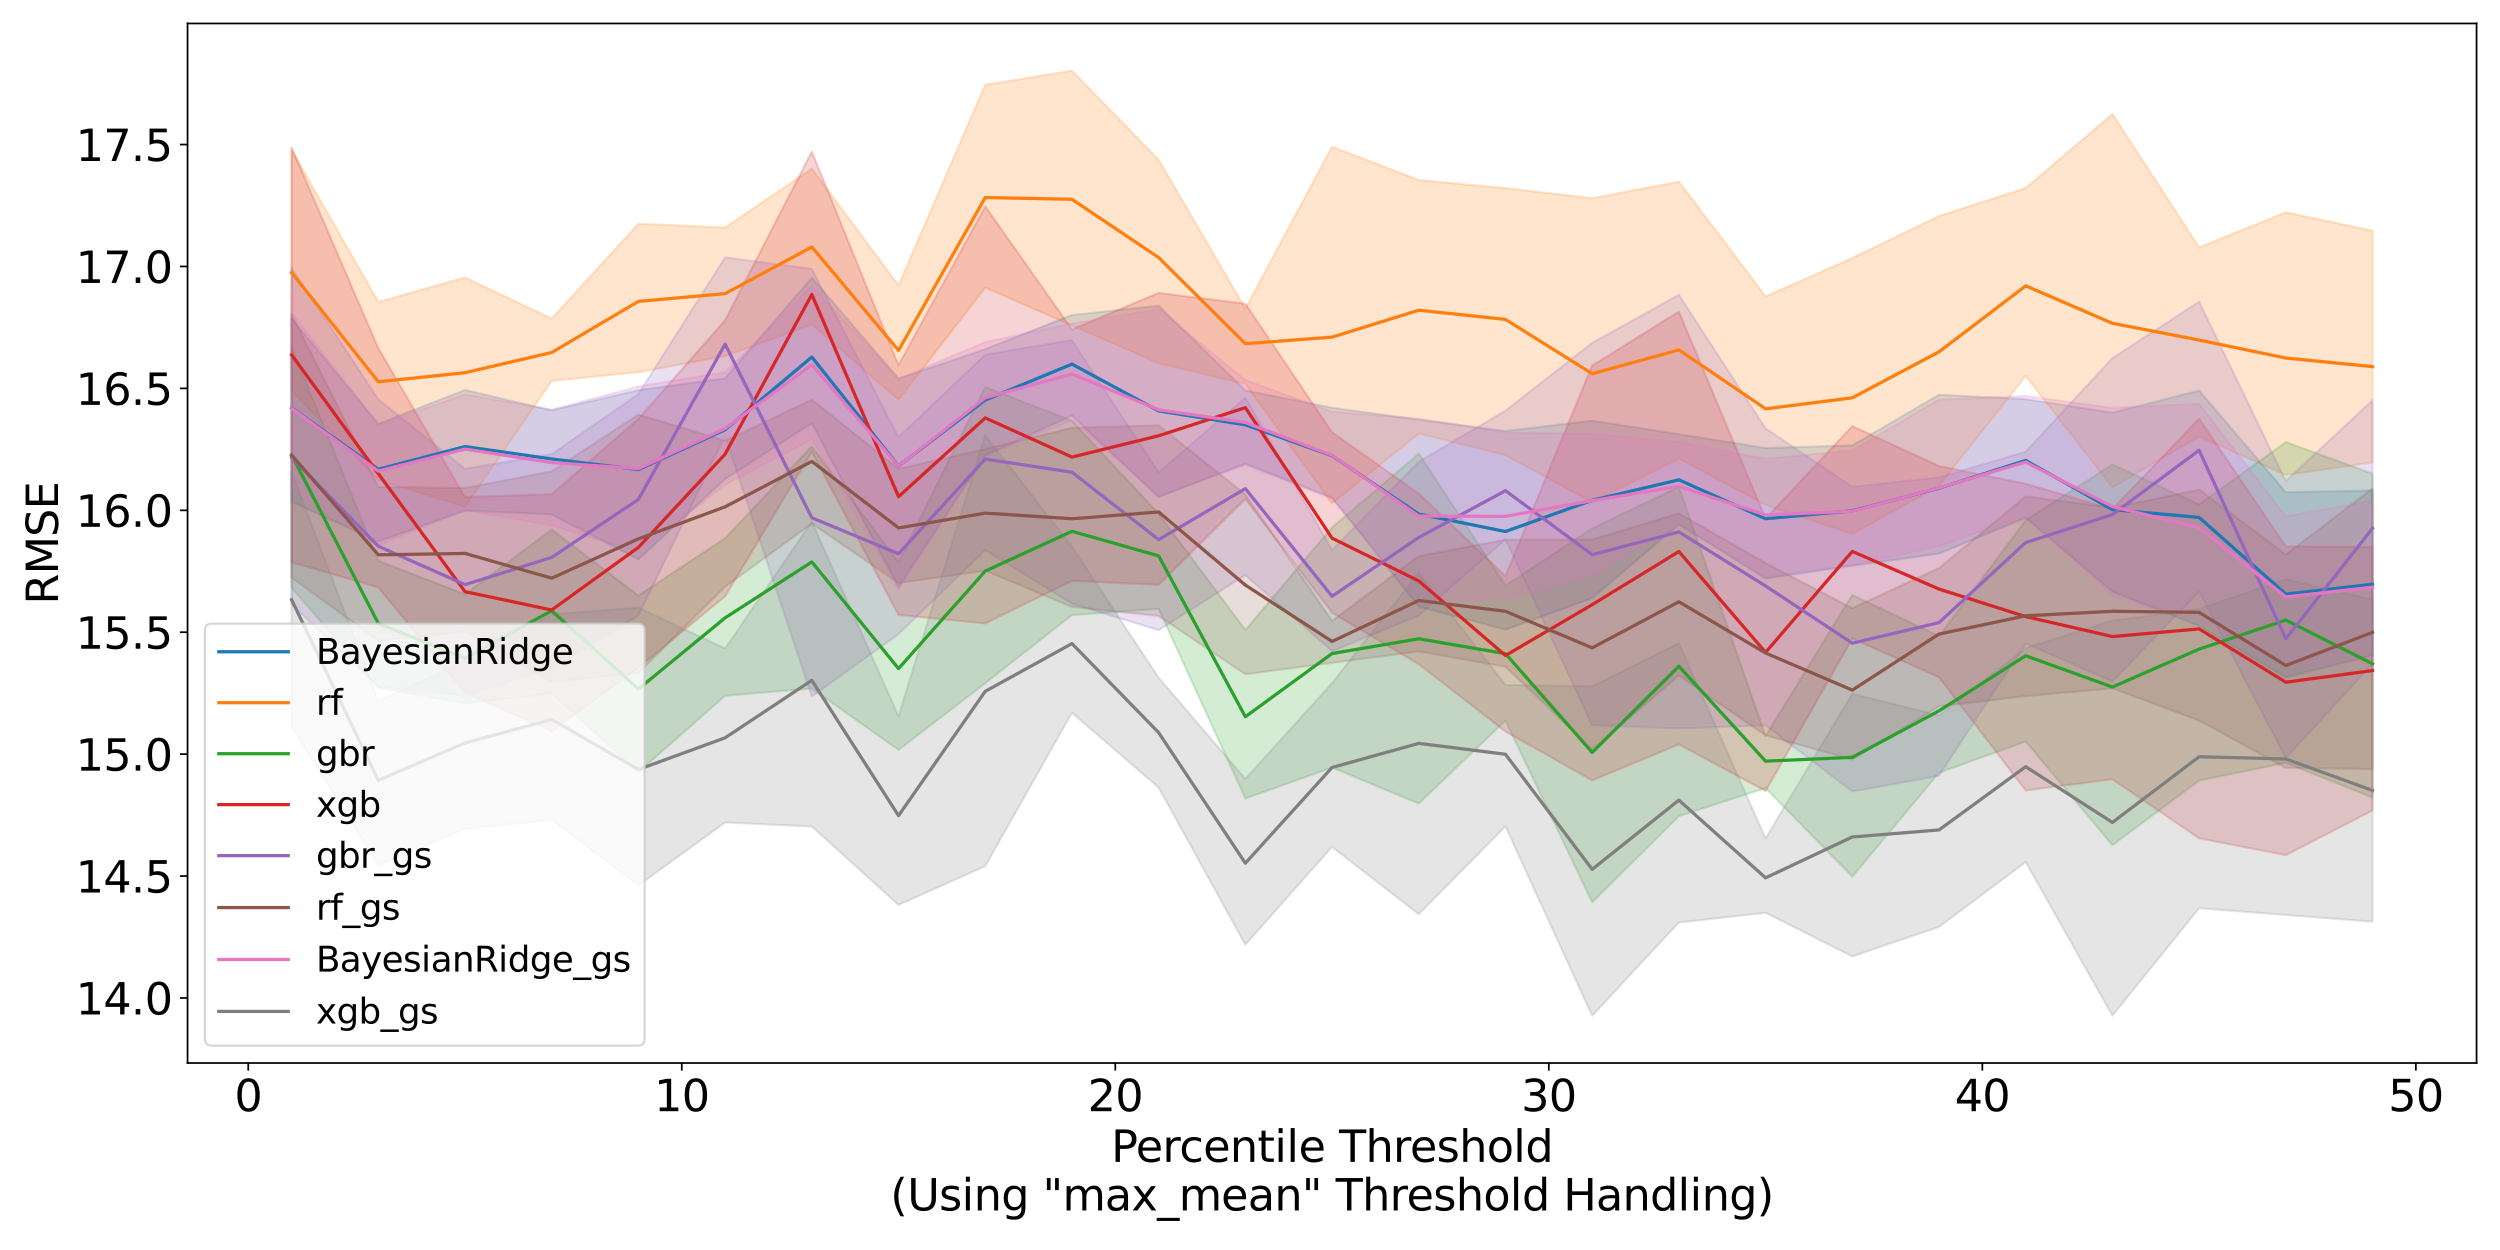 <?xml version="1.0" encoding="utf-8" standalone="no"?>
<!DOCTYPE svg PUBLIC "-//W3C//DTD SVG 1.1//EN"
  "http://www.w3.org/Graphics/SVG/1.1/DTD/svg11.dtd">
<svg xmlns:xlink="http://www.w3.org/1999/xlink" width="1152pt" height="576pt" viewBox="0 0 1152 576" xmlns="http://www.w3.org/2000/svg" version="1.1">
 <defs>
  <style type="text/css">*{stroke-linejoin: round; stroke-linecap: butt}</style>
 </defs>
 <g id="figure_1">
  <g id="patch_1">
   <path d="M 0 576 
L 1152 576 
L 1152 0 
L 0 0 
z
" style="fill: #ffffff"/>
  </g>
  <g id="axes_1">
   <g id="patch_2">
    <path d="M 86.42 489.832 
L 1141.2 489.832 
L 1141.2 10.8 
L 86.42 10.8 
z
" style="fill: #ffffff"/>
   </g>
   <g id="PolyCollection_1">
    <defs>
     <path id="m28294ed50f" d="M 134.365 -429.341 
L 134.365 -344.839 
L 174.318 -326.442 
L 214.272 -340.726 
L 254.226 -338.952 
L 294.18 -318.273 
L 334.133 -355.249 
L 374.087 -380.946 
L 414.041 -305.38 
L 453.995 -366.086 
L 493.949 -384.503 
L 533.902 -346.968 
L 573.856 -362.329 
L 613.81 -346.683 
L 653.764 -296.441 
L 693.718 -285.86 
L 733.671 -300.365 
L 773.625 -334.395 
L 813.579 -309.44 
L 853.533 -315.327 
L 893.487 -320.909 
L 933.44 -337.424 
L 973.394 -303.354 
L 1013.348 -287.571 
L 1053.302 -263.897 
L 1093.255 -274.029 
L 1093.255 -349.971 
L 1093.255 -349.971 
L 1053.302 -349.171 
L 1013.348 -395.986 
L 973.394 -385.847 
L 933.44 -392.057 
L 893.487 -394.103 
L 853.533 -370.778 
L 813.579 -369.544 
L 773.625 -375.963 
L 733.671 -382.124 
L 693.718 -377.392 
L 653.764 -382.635 
L 613.81 -388.129 
L 573.856 -396.094 
L 533.902 -435.147 
L 493.949 -430.843 
L 453.995 -415.126 
L 414.041 -401.55 
L 374.087 -448.079 
L 334.133 -401.674 
L 294.18 -396.229 
L 254.226 -386.924 
L 214.272 -396.32 
L 174.318 -380.683 
L 134.365 -429.341 
z
" style="stroke: #1f77b4; stroke-opacity: 0.2"/>
    </defs>
    <g clip-path="url(#p1579fcde4a)">
     <use xlink:href="#m28294ed50f" x="0" y="576" style="fill: #1f77b4; fill-opacity: 0.2; stroke: #1f77b4; stroke-opacity: 0.2"/>
    </g>
   </g>
   <g id="PolyCollection_2">
    <defs>
     <path id="m6e739b4ec8" d="M 134.365 -506.841 
L 134.365 -395.843 
L 174.318 -354.847 
L 214.272 -342.468 
L 254.226 -400.497 
L 294.18 -404.5 
L 334.133 -411.898 
L 374.087 -426.494 
L 414.041 -391.751 
L 453.995 -443.438 
L 493.949 -426.034 
L 533.902 -408.583 
L 573.856 -399.056 
L 613.81 -344.047 
L 653.764 -376.197 
L 693.718 -366.242 
L 733.671 -344.522 
L 773.625 -364.676 
L 813.579 -343.341 
L 853.533 -329.896 
L 893.487 -352.146 
L 933.44 -402.792 
L 973.394 -351.439 
L 1013.348 -374.825 
L 1053.302 -357.148 
L 1093.255 -362.895 
L 1093.255 -469.658 
L 1093.255 -469.658 
L 1053.302 -478.174 
L 1013.348 -461.961 
L 973.394 -523.441 
L 933.44 -489.338 
L 893.487 -476.464 
L 853.533 -457.109 
L 813.579 -439.392 
L 773.625 -492.285 
L 733.671 -484.656 
L 693.718 -489.292 
L 653.764 -493.044 
L 613.81 -508.348 
L 573.856 -433.813 
L 533.902 -502.344 
L 493.949 -543.426 
L 453.995 -536.917 
L 414.041 -444.552 
L 374.087 -498.226 
L 334.133 -471.132 
L 294.18 -472.88 
L 254.226 -429.177 
L 214.272 -448.137 
L 174.318 -436.856 
L 134.365 -506.841 
z
" style="stroke: #ff7f0e; stroke-opacity: 0.2"/>
    </defs>
    <g clip-path="url(#p1579fcde4a)">
     <use xlink:href="#m6e739b4ec8" x="0" y="576" style="fill: #ff7f0e; fill-opacity: 0.2; stroke: #ff7f0e; stroke-opacity: 0.2"/>
    </g>
   </g>
   <g id="PolyCollection_3">
    <defs>
     <path id="mb0787a99b8" d="M 134.365 -416.357 
L 134.365 -305.205 
L 174.318 -258.971 
L 214.272 -251.921 
L 254.226 -256.464 
L 294.18 -220.17 
L 334.133 -255.393 
L 374.087 -258.765 
L 414.041 -230.417 
L 453.995 -261.189 
L 493.949 -292.571 
L 533.902 -295.45 
L 573.856 -208.036 
L 613.81 -222.334 
L 653.764 -205.7 
L 693.718 -243.952 
L 733.671 -160.22 
L 773.625 -199.931 
L 813.579 -212.865 
L 853.533 -172.009 
L 893.487 -219.932 
L 933.44 -234.32 
L 973.394 -186.516 
L 1013.348 -216.309 
L 1053.302 -224.494 
L 1093.255 -208.473 
L 1093.255 -357.735 
L 1093.255 -357.735 
L 1053.302 -372.272 
L 1013.348 -343.529 
L 973.394 -362.008 
L 933.44 -336.273 
L 893.487 -282.838 
L 853.533 -301.861 
L 813.579 -236.847 
L 773.625 -351.644 
L 733.671 -332.496 
L 693.718 -306.202 
L 653.764 -366.973 
L 613.81 -332.95 
L 573.856 -285.687 
L 533.902 -339.265 
L 493.949 -382.141 
L 453.995 -397.639 
L 414.041 -316.92 
L 374.087 -370.34 
L 334.133 -327.963 
L 294.18 -301.579 
L 254.226 -331.983 
L 214.272 -302.154 
L 174.318 -317.555 
L 134.365 -416.357 
z
" style="stroke: #2ca02c; stroke-opacity: 0.2"/>
    </defs>
    <g clip-path="url(#p1579fcde4a)">
     <use xlink:href="#mb0787a99b8" x="0" y="576" style="fill: #2ca02c; fill-opacity: 0.2; stroke: #2ca02c; stroke-opacity: 0.2"/>
    </g>
   </g>
   <g id="PolyCollection_4">
    <defs>
     <path id="m6ffa093829" d="M 134.365 -508.023 
L 134.365 -316.942 
L 174.318 -305.324 
L 214.272 -256.893 
L 254.226 -239.021 
L 294.18 -268.3 
L 334.133 -301.241 
L 374.087 -367.722 
L 414.041 -292.637 
L 453.995 -288.73 
L 493.949 -308.36 
L 533.902 -306.538 
L 573.856 -346.069 
L 613.81 -293.666 
L 653.764 -269.935 
L 693.718 -238.898 
L 733.671 -216.381 
L 773.625 -232.988 
L 813.579 -211.466 
L 853.533 -281.778 
L 893.487 -263.932 
L 933.44 -211.784 
L 973.394 -216.915 
L 1013.348 -189.683 
L 1053.302 -181.953 
L 1093.255 -202.523 
L 1093.255 -324.048 
L 1093.255 -324.048 
L 1053.302 -324.197 
L 1013.348 -383.09 
L 973.394 -341.412 
L 933.44 -353.071 
L 893.487 -361.243 
L 853.533 -379.609 
L 813.579 -337.096 
L 773.625 -432.419 
L 733.671 -407.541 
L 693.718 -310.586 
L 653.764 -348.574 
L 613.81 -376.811 
L 573.856 -436.042 
L 533.902 -441.035 
L 493.949 -424.194 
L 453.995 -480.913 
L 414.041 -407.774 
L 374.087 -506.136 
L 334.133 -428.438 
L 294.18 -383.017 
L 254.226 -348.239 
L 214.272 -346.964 
L 174.318 -415.585 
L 134.365 -508.023 
z
" style="stroke: #d62728; stroke-opacity: 0.2"/>
    </defs>
    <g clip-path="url(#p1579fcde4a)">
     <use xlink:href="#m6ffa093829" x="0" y="576" style="fill: #d62728; fill-opacity: 0.2; stroke: #d62728; stroke-opacity: 0.2"/>
    </g>
   </g>
   <g id="PolyCollection_5">
    <defs>
     <path id="mbc26e0d23d" d="M 134.365 -452.562 
L 134.365 -297.528 
L 174.318 -259.481 
L 214.272 -255.461 
L 254.226 -268.136 
L 294.18 -292.331 
L 334.133 -375.061 
L 374.087 -255.06 
L 414.041 -283.763 
L 453.995 -322.496 
L 493.949 -297.84 
L 533.902 -285.614 
L 573.856 -310.991 
L 613.81 -275.942 
L 653.764 -292.33 
L 693.718 -327.528 
L 733.671 -241.841 
L 773.625 -240.336 
L 813.579 -241.75 
L 853.533 -211.276 
L 893.487 -218.507 
L 933.44 -279.442 
L 973.394 -262.017 
L 1013.348 -303.388 
L 1053.302 -226.649 
L 1093.255 -270.092 
L 1093.255 -391.582 
L 1093.255 -391.582 
L 1053.302 -354.341 
L 1013.348 -437.011 
L 973.394 -410.977 
L 933.44 -367.851 
L 893.487 -356.006 
L 853.533 -351.715 
L 813.579 -378.589 
L 773.625 -440.16 
L 733.671 -418.01 
L 693.718 -386.771 
L 653.764 -363.288 
L 613.81 -322.493 
L 573.856 -392.827 
L 533.902 -358.352 
L 493.949 -419.311 
L 453.995 -412.657 
L 414.041 -374.599 
L 374.087 -452.101 
L 334.133 -457.396 
L 294.18 -394.435 
L 254.226 -366.74 
L 214.272 -359.959 
L 174.318 -392.026 
L 134.365 -452.562 
z
" style="stroke: #9467bd; stroke-opacity: 0.2"/>
    </defs>
    <g clip-path="url(#p1579fcde4a)">
     <use xlink:href="#mbc26e0d23d" x="0" y="576" style="fill: #9467bd; fill-opacity: 0.2; stroke: #9467bd; stroke-opacity: 0.2"/>
    </g>
   </g>
   <g id="PolyCollection_6">
    <defs>
     <path id="mcfb62f0d59" d="M 134.365 -431.187 
L 134.365 -309.826 
L 174.318 -280.721 
L 214.272 -285.019 
L 254.226 -261.795 
L 294.18 -265.857 
L 334.133 -305.626 
L 374.087 -334.693 
L 414.041 -307.362 
L 453.995 -313.05 
L 493.949 -296.307 
L 533.902 -292.165 
L 573.856 -265.289 
L 613.81 -270.575 
L 653.764 -275.794 
L 693.718 -268.75 
L 733.671 -230.687 
L 773.625 -264.66 
L 813.579 -237.129 
L 853.533 -225.985 
L 893.487 -250.522 
L 933.44 -255.248 
L 973.394 -258.801 
L 1013.348 -243.949 
L 1053.302 -222.124 
L 1093.255 -221.612 
L 1093.255 -350.909 
L 1093.255 -350.909 
L 1053.302 -320.495 
L 1013.348 -350.384 
L 973.394 -342.006 
L 933.44 -347.271 
L 893.487 -314.252 
L 853.533 -295.748 
L 813.579 -316.55 
L 773.625 -339.462 
L 733.671 -327.38 
L 693.718 -327.311 
L 653.764 -319.792 
L 613.81 -289.876 
L 573.856 -348.187 
L 533.902 -379.98 
L 493.949 -378.86 
L 453.995 -369.109 
L 414.041 -359.977 
L 374.087 -391.805 
L 334.133 -372.84 
L 294.18 -385.014 
L 254.226 -358.81 
L 214.272 -351.148 
L 174.318 -351.616 
L 134.365 -431.187 
z
" style="stroke: #8c564b; stroke-opacity: 0.2"/>
    </defs>
    <g clip-path="url(#p1579fcde4a)">
     <use xlink:href="#mcfb62f0d59" x="0" y="576" style="fill: #8c564b; fill-opacity: 0.2; stroke: #8c564b; stroke-opacity: 0.2"/>
    </g>
   </g>
   <g id="PolyCollection_7">
    <defs>
     <path id="m95b9f2fa78" d="M 134.365 -432.122 
L 134.365 -350.655 
L 174.318 -324.721 
L 214.272 -340.977 
L 254.226 -333.861 
L 294.18 -321.371 
L 334.133 -352.655 
L 374.087 -373.512 
L 414.041 -304.324 
L 453.995 -366.11 
L 493.949 -382.324 
L 533.902 -347.754 
L 573.856 -361.796 
L 613.81 -346.196 
L 653.764 -299.014 
L 693.718 -299.697 
L 733.671 -311.346 
L 773.625 -334.187 
L 813.579 -310.396 
L 853.533 -315.606 
L 893.487 -324.288 
L 933.44 -338.471 
L 973.394 -301.33 
L 1013.348 -289.651 
L 1053.302 -269.165 
L 1093.255 -271.754 
L 1093.255 -345.286 
L 1093.255 -345.286 
L 1053.302 -338.102 
L 1013.348 -389.924 
L 973.394 -388.042 
L 933.44 -393.516 
L 893.487 -391.865 
L 853.533 -368.479 
L 813.579 -364.628 
L 773.625 -372.232 
L 733.671 -376.031 
L 693.718 -376.689 
L 653.764 -383.072 
L 613.81 -386.301 
L 573.856 -400.871 
L 533.902 -433.582 
L 493.949 -426.922 
L 453.995 -418.369 
L 414.041 -401.349 
L 374.087 -444.241 
L 334.133 -404.47 
L 294.18 -397.954 
L 254.226 -387.177 
L 214.272 -394.306 
L 174.318 -380.25 
L 134.365 -432.122 
z
" style="stroke: #e377c2; stroke-opacity: 0.2"/>
    </defs>
    <g clip-path="url(#p1579fcde4a)">
     <use xlink:href="#m95b9f2fa78" x="0" y="576" style="fill: #e377c2; fill-opacity: 0.2; stroke: #e377c2; stroke-opacity: 0.2"/>
    </g>
   </g>
   <g id="PolyCollection_8">
    <defs>
     <path id="m1cfd1016d6" d="M 134.365 -358.812 
L 134.365 -240.952 
L 174.318 -177.362 
L 214.272 -194.014 
L 254.226 -198.309 
L 294.18 -168.038 
L 334.133 -196.997 
L 374.087 -195.161 
L 414.041 -159.014 
L 453.995 -176.868 
L 493.949 -247.561 
L 533.902 -213.089 
L 573.856 -140.684 
L 613.81 -185.739 
L 653.764 -154.732 
L 693.718 -195.221 
L 733.671 -107.942 
L 773.625 -150.912 
L 813.579 -155.38 
L 853.533 -135.314 
L 893.487 -148.852 
L 933.44 -178.761 
L 973.394 -108.012 
L 1013.348 -157.487 
L 1053.302 -154.386 
L 1093.255 -151.277 
L 1093.255 -299.715 
L 1093.255 -299.715 
L 1053.302 -309.093 
L 1013.348 -295.385 
L 973.394 -289.986 
L 933.44 -277.397 
L 893.487 -246.386 
L 853.533 -256.289 
L 813.579 -189.692 
L 773.625 -279.643 
L 733.671 -259.772 
L 693.718 -260.381 
L 653.764 -312.168 
L 613.81 -261.221 
L 573.856 -217.126 
L 533.902 -263.739 
L 493.949 -324.049 
L 453.995 -375.47 
L 414.041 -246.012 
L 374.087 -335.632 
L 334.133 -277.137 
L 294.18 -296.106 
L 254.226 -292.916 
L 214.272 -271.164 
L 174.318 -253.031 
L 134.365 -358.812 
z
" style="stroke: #7f7f7f; stroke-opacity: 0.2"/>
    </defs>
    <g clip-path="url(#p1579fcde4a)">
     <use xlink:href="#m1cfd1016d6" x="0" y="576" style="fill: #7f7f7f; fill-opacity: 0.2; stroke: #7f7f7f; stroke-opacity: 0.2"/>
    </g>
   </g>
   <g id="matplotlib.axis_1">
    <g id="xtick_1">
     <g id="line2d_1">
      <defs>
       <path id="m917110b4b9" d="M 0 0 
L 0 3.5 
" style="stroke: #000000; stroke-width: 0.8"/>
      </defs>
      <g>
       <use xlink:href="#m917110b4b9" x="114.388" y="489.832" style="stroke: #000000; stroke-width: 0.8"/>
      </g>
     </g>
     <g id="text_1">
      <!-- 0 -->
      <g transform="translate(108.025 512.029) scale(0.2 -0.2)">
       <defs>
        <path id="DejaVuSans-30" d="M 2034 4250 
Q 1547 4250 1301 3770 
Q 1056 3291 1056 2328 
Q 1056 1369 1301 889 
Q 1547 409 2034 409 
Q 2525 409 2770 889 
Q 3016 1369 3016 2328 
Q 3016 3291 2770 3770 
Q 2525 4250 2034 4250 
z
M 2034 4750 
Q 2819 4750 3233 4129 
Q 3647 3509 3647 2328 
Q 3647 1150 3233 529 
Q 2819 -91 2034 -91 
Q 1250 -91 836 529 
Q 422 1150 422 2328 
Q 422 3509 836 4129 
Q 1250 4750 2034 4750 
z
" transform="scale(0.016)"/>
       </defs>
       <use xlink:href="#DejaVuSans-30"/>
      </g>
     </g>
    </g>
    <g id="xtick_2">
     <g id="line2d_2">
      <g>
       <use xlink:href="#m917110b4b9" x="314.157" y="489.832" style="stroke: #000000; stroke-width: 0.8"/>
      </g>
     </g>
     <g id="text_2">
      <!-- 10 -->
      <g transform="translate(301.432 512.029) scale(0.2 -0.2)">
       <defs>
        <path id="DejaVuSans-31" d="M 794 531 
L 1825 531 
L 1825 4091 
L 703 3866 
L 703 4441 
L 1819 4666 
L 2450 4666 
L 2450 531 
L 3481 531 
L 3481 0 
L 794 0 
L 794 531 
z
" transform="scale(0.016)"/>
       </defs>
       <use xlink:href="#DejaVuSans-31"/>
       <use xlink:href="#DejaVuSans-30" x="63.623"/>
      </g>
     </g>
    </g>
    <g id="xtick_3">
     <g id="line2d_3">
      <g>
       <use xlink:href="#m917110b4b9" x="513.926" y="489.832" style="stroke: #000000; stroke-width: 0.8"/>
      </g>
     </g>
     <g id="text_3">
      <!-- 20 -->
      <g transform="translate(501.201 512.029) scale(0.2 -0.2)">
       <defs>
        <path id="DejaVuSans-32" d="M 1228 531 
L 3431 531 
L 3431 0 
L 469 0 
L 469 531 
Q 828 903 1448 1529 
Q 2069 2156 2228 2338 
Q 2531 2678 2651 2914 
Q 2772 3150 2772 3378 
Q 2772 3750 2511 3984 
Q 2250 4219 1831 4219 
Q 1534 4219 1204 4116 
Q 875 4013 500 3803 
L 500 4441 
Q 881 4594 1212 4672 
Q 1544 4750 1819 4750 
Q 2544 4750 2975 4387 
Q 3406 4025 3406 3419 
Q 3406 3131 3298 2873 
Q 3191 2616 2906 2266 
Q 2828 2175 2409 1742 
Q 1991 1309 1228 531 
z
" transform="scale(0.016)"/>
       </defs>
       <use xlink:href="#DejaVuSans-32"/>
       <use xlink:href="#DejaVuSans-30" x="63.623"/>
      </g>
     </g>
    </g>
    <g id="xtick_4">
     <g id="line2d_4">
      <g>
       <use xlink:href="#m917110b4b9" x="713.694" y="489.832" style="stroke: #000000; stroke-width: 0.8"/>
      </g>
     </g>
     <g id="text_4">
      <!-- 30 -->
      <g transform="translate(700.969 512.029) scale(0.2 -0.2)">
       <defs>
        <path id="DejaVuSans-33" d="M 2597 2516 
Q 3050 2419 3304 2112 
Q 3559 1806 3559 1356 
Q 3559 666 3084 287 
Q 2609 -91 1734 -91 
Q 1441 -91 1130 -33 
Q 819 25 488 141 
L 488 750 
Q 750 597 1062 519 
Q 1375 441 1716 441 
Q 2309 441 2620 675 
Q 2931 909 2931 1356 
Q 2931 1769 2642 2001 
Q 2353 2234 1838 2234 
L 1294 2234 
L 1294 2753 
L 1863 2753 
Q 2328 2753 2575 2939 
Q 2822 3125 2822 3475 
Q 2822 3834 2567 4026 
Q 2313 4219 1838 4219 
Q 1578 4219 1281 4162 
Q 984 4106 628 3988 
L 628 4550 
Q 988 4650 1302 4700 
Q 1616 4750 1894 4750 
Q 2613 4750 3031 4423 
Q 3450 4097 3450 3541 
Q 3450 3153 3228 2886 
Q 3006 2619 2597 2516 
z
" transform="scale(0.016)"/>
       </defs>
       <use xlink:href="#DejaVuSans-33"/>
       <use xlink:href="#DejaVuSans-30" x="63.623"/>
      </g>
     </g>
    </g>
    <g id="xtick_5">
     <g id="line2d_5">
      <g>
       <use xlink:href="#m917110b4b9" x="913.463" y="489.832" style="stroke: #000000; stroke-width: 0.8"/>
      </g>
     </g>
     <g id="text_5">
      <!-- 40 -->
      <g transform="translate(900.738 512.029) scale(0.2 -0.2)">
       <defs>
        <path id="DejaVuSans-34" d="M 2419 4116 
L 825 1625 
L 2419 1625 
L 2419 4116 
z
M 2253 4666 
L 3047 4666 
L 3047 1625 
L 3713 1625 
L 3713 1100 
L 3047 1100 
L 3047 0 
L 2419 0 
L 2419 1100 
L 313 1100 
L 313 1709 
L 2253 4666 
z
" transform="scale(0.016)"/>
       </defs>
       <use xlink:href="#DejaVuSans-34"/>
       <use xlink:href="#DejaVuSans-30" x="63.623"/>
      </g>
     </g>
    </g>
    <g id="xtick_6">
     <g id="line2d_6">
      <g>
       <use xlink:href="#m917110b4b9" x="1113.232" y="489.832" style="stroke: #000000; stroke-width: 0.8"/>
      </g>
     </g>
     <g id="text_6">
      <!-- 50 -->
      <g transform="translate(1100.507 512.029) scale(0.2 -0.2)">
       <defs>
        <path id="DejaVuSans-35" d="M 691 4666 
L 3169 4666 
L 3169 4134 
L 1269 4134 
L 1269 2991 
Q 1406 3038 1543 3061 
Q 1681 3084 1819 3084 
Q 2600 3084 3056 2656 
Q 3513 2228 3513 1497 
Q 3513 744 3044 326 
Q 2575 -91 1722 -91 
Q 1428 -91 1123 -41 
Q 819 9 494 109 
L 494 744 
Q 775 591 1075 516 
Q 1375 441 1709 441 
Q 2250 441 2565 725 
Q 2881 1009 2881 1497 
Q 2881 1984 2565 2268 
Q 2250 2553 1709 2553 
Q 1456 2553 1204 2497 
Q 953 2441 691 2322 
L 691 4666 
z
" transform="scale(0.016)"/>
       </defs>
       <use xlink:href="#DejaVuSans-35"/>
       <use xlink:href="#DejaVuSans-30" x="63.623"/>
      </g>
     </g>
    </g>
    <g id="text_7">
     <!-- Percentile Threshold -->
     <g transform="translate(512.03 535.385) scale(0.2 -0.2)">
      <defs>
       <path id="DejaVuSans-50" d="M 1259 4147 
L 1259 2394 
L 2053 2394 
Q 2494 2394 2734 2622 
Q 2975 2850 2975 3272 
Q 2975 3691 2734 3919 
Q 2494 4147 2053 4147 
L 1259 4147 
z
M 628 4666 
L 2053 4666 
Q 2838 4666 3239 4311 
Q 3641 3956 3641 3272 
Q 3641 2581 3239 2228 
Q 2838 1875 2053 1875 
L 1259 1875 
L 1259 0 
L 628 0 
L 628 4666 
z
" transform="scale(0.016)"/>
       <path id="DejaVuSans-65" d="M 3597 1894 
L 3597 1613 
L 953 1613 
Q 991 1019 1311 708 
Q 1631 397 2203 397 
Q 2534 397 2845 478 
Q 3156 559 3463 722 
L 3463 178 
Q 3153 47 2828 -22 
Q 2503 -91 2169 -91 
Q 1331 -91 842 396 
Q 353 884 353 1716 
Q 353 2575 817 3079 
Q 1281 3584 2069 3584 
Q 2775 3584 3186 3129 
Q 3597 2675 3597 1894 
z
M 3022 2063 
Q 3016 2534 2758 2815 
Q 2500 3097 2075 3097 
Q 1594 3097 1305 2825 
Q 1016 2553 972 2059 
L 3022 2063 
z
" transform="scale(0.016)"/>
       <path id="DejaVuSans-72" d="M 2631 2963 
Q 2534 3019 2420 3045 
Q 2306 3072 2169 3072 
Q 1681 3072 1420 2755 
Q 1159 2438 1159 1844 
L 1159 0 
L 581 0 
L 581 3500 
L 1159 3500 
L 1159 2956 
Q 1341 3275 1631 3429 
Q 1922 3584 2338 3584 
Q 2397 3584 2469 3576 
Q 2541 3569 2628 3553 
L 2631 2963 
z
" transform="scale(0.016)"/>
       <path id="DejaVuSans-63" d="M 3122 3366 
L 3122 2828 
Q 2878 2963 2633 3030 
Q 2388 3097 2138 3097 
Q 1578 3097 1268 2742 
Q 959 2388 959 1747 
Q 959 1106 1268 751 
Q 1578 397 2138 397 
Q 2388 397 2633 464 
Q 2878 531 3122 666 
L 3122 134 
Q 2881 22 2623 -34 
Q 2366 -91 2075 -91 
Q 1284 -91 818 406 
Q 353 903 353 1747 
Q 353 2603 823 3093 
Q 1294 3584 2113 3584 
Q 2378 3584 2631 3529 
Q 2884 3475 3122 3366 
z
" transform="scale(0.016)"/>
       <path id="DejaVuSans-6e" d="M 3513 2113 
L 3513 0 
L 2938 0 
L 2938 2094 
Q 2938 2591 2744 2837 
Q 2550 3084 2163 3084 
Q 1697 3084 1428 2787 
Q 1159 2491 1159 1978 
L 1159 0 
L 581 0 
L 581 3500 
L 1159 3500 
L 1159 2956 
Q 1366 3272 1645 3428 
Q 1925 3584 2291 3584 
Q 2894 3584 3203 3211 
Q 3513 2838 3513 2113 
z
" transform="scale(0.016)"/>
       <path id="DejaVuSans-74" d="M 1172 4494 
L 1172 3500 
L 2356 3500 
L 2356 3053 
L 1172 3053 
L 1172 1153 
Q 1172 725 1289 603 
Q 1406 481 1766 481 
L 2356 481 
L 2356 0 
L 1766 0 
Q 1100 0 847 248 
Q 594 497 594 1153 
L 594 3053 
L 172 3053 
L 172 3500 
L 594 3500 
L 594 4494 
L 1172 4494 
z
" transform="scale(0.016)"/>
       <path id="DejaVuSans-69" d="M 603 3500 
L 1178 3500 
L 1178 0 
L 603 0 
L 603 3500 
z
M 603 4863 
L 1178 4863 
L 1178 4134 
L 603 4134 
L 603 4863 
z
" transform="scale(0.016)"/>
       <path id="DejaVuSans-6c" d="M 603 4863 
L 1178 4863 
L 1178 0 
L 603 0 
L 603 4863 
z
" transform="scale(0.016)"/>
       <path id="DejaVuSans-20" transform="scale(0.016)"/>
       <path id="DejaVuSans-54" d="M -19 4666 
L 3928 4666 
L 3928 4134 
L 2272 4134 
L 2272 0 
L 1638 0 
L 1638 4134 
L -19 4134 
L -19 4666 
z
" transform="scale(0.016)"/>
       <path id="DejaVuSans-68" d="M 3513 2113 
L 3513 0 
L 2938 0 
L 2938 2094 
Q 2938 2591 2744 2837 
Q 2550 3084 2163 3084 
Q 1697 3084 1428 2787 
Q 1159 2491 1159 1978 
L 1159 0 
L 581 0 
L 581 4863 
L 1159 4863 
L 1159 2956 
Q 1366 3272 1645 3428 
Q 1925 3584 2291 3584 
Q 2894 3584 3203 3211 
Q 3513 2838 3513 2113 
z
" transform="scale(0.016)"/>
       <path id="DejaVuSans-73" d="M 2834 3397 
L 2834 2853 
Q 2591 2978 2328 3040 
Q 2066 3103 1784 3103 
Q 1356 3103 1142 2972 
Q 928 2841 928 2578 
Q 928 2378 1081 2264 
Q 1234 2150 1697 2047 
L 1894 2003 
Q 2506 1872 2764 1633 
Q 3022 1394 3022 966 
Q 3022 478 2636 193 
Q 2250 -91 1575 -91 
Q 1294 -91 989 -36 
Q 684 19 347 128 
L 347 722 
Q 666 556 975 473 
Q 1284 391 1588 391 
Q 1994 391 2212 530 
Q 2431 669 2431 922 
Q 2431 1156 2273 1281 
Q 2116 1406 1581 1522 
L 1381 1569 
Q 847 1681 609 1914 
Q 372 2147 372 2553 
Q 372 3047 722 3315 
Q 1072 3584 1716 3584 
Q 2034 3584 2315 3537 
Q 2597 3491 2834 3397 
z
" transform="scale(0.016)"/>
       <path id="DejaVuSans-6f" d="M 1959 3097 
Q 1497 3097 1228 2736 
Q 959 2375 959 1747 
Q 959 1119 1226 758 
Q 1494 397 1959 397 
Q 2419 397 2687 759 
Q 2956 1122 2956 1747 
Q 2956 2369 2687 2733 
Q 2419 3097 1959 3097 
z
M 1959 3584 
Q 2709 3584 3137 3096 
Q 3566 2609 3566 1747 
Q 3566 888 3137 398 
Q 2709 -91 1959 -91 
Q 1206 -91 779 398 
Q 353 888 353 1747 
Q 353 2609 779 3096 
Q 1206 3584 1959 3584 
z
" transform="scale(0.016)"/>
       <path id="DejaVuSans-64" d="M 2906 2969 
L 2906 4863 
L 3481 4863 
L 3481 0 
L 2906 0 
L 2906 525 
Q 2725 213 2448 61 
Q 2172 -91 1784 -91 
Q 1150 -91 751 415 
Q 353 922 353 1747 
Q 353 2572 751 3078 
Q 1150 3584 1784 3584 
Q 2172 3584 2448 3432 
Q 2725 3281 2906 2969 
z
M 947 1747 
Q 947 1113 1208 752 
Q 1469 391 1925 391 
Q 2381 391 2643 752 
Q 2906 1113 2906 1747 
Q 2906 2381 2643 2742 
Q 2381 3103 1925 3103 
Q 1469 3103 1208 2742 
Q 947 2381 947 1747 
z
" transform="scale(0.016)"/>
      </defs>
      <use xlink:href="#DejaVuSans-50"/>
      <use xlink:href="#DejaVuSans-65" x="56.678"/>
      <use xlink:href="#DejaVuSans-72" x="118.201"/>
      <use xlink:href="#DejaVuSans-63" x="157.064"/>
      <use xlink:href="#DejaVuSans-65" x="212.045"/>
      <use xlink:href="#DejaVuSans-6e" x="273.568"/>
      <use xlink:href="#DejaVuSans-74" x="336.947"/>
      <use xlink:href="#DejaVuSans-69" x="376.156"/>
      <use xlink:href="#DejaVuSans-6c" x="403.939"/>
      <use xlink:href="#DejaVuSans-65" x="431.723"/>
      <use xlink:href="#DejaVuSans-20" x="493.246"/>
      <use xlink:href="#DejaVuSans-54" x="525.033"/>
      <use xlink:href="#DejaVuSans-68" x="586.117"/>
      <use xlink:href="#DejaVuSans-72" x="649.496"/>
      <use xlink:href="#DejaVuSans-65" x="688.359"/>
      <use xlink:href="#DejaVuSans-73" x="749.883"/>
      <use xlink:href="#DejaVuSans-68" x="801.982"/>
      <use xlink:href="#DejaVuSans-6f" x="865.361"/>
      <use xlink:href="#DejaVuSans-6c" x="926.543"/>
      <use xlink:href="#DejaVuSans-64" x="954.326"/>
     </g>
     <!-- (Using "max_mean" Threshold Handling) -->
     <g transform="translate(410.28 557.781) scale(0.2 -0.2)">
      <defs>
       <path id="DejaVuSans-28" d="M 1984 4856 
Q 1566 4138 1362 3434 
Q 1159 2731 1159 2009 
Q 1159 1288 1364 580 
Q 1569 -128 1984 -844 
L 1484 -844 
Q 1016 -109 783 600 
Q 550 1309 550 2009 
Q 550 2706 781 3412 
Q 1013 4119 1484 4856 
L 1984 4856 
z
" transform="scale(0.016)"/>
       <path id="DejaVuSans-55" d="M 556 4666 
L 1191 4666 
L 1191 1831 
Q 1191 1081 1462 751 
Q 1734 422 2344 422 
Q 2950 422 3222 751 
Q 3494 1081 3494 1831 
L 3494 4666 
L 4128 4666 
L 4128 1753 
Q 4128 841 3676 375 
Q 3225 -91 2344 -91 
Q 1459 -91 1007 375 
Q 556 841 556 1753 
L 556 4666 
z
" transform="scale(0.016)"/>
       <path id="DejaVuSans-67" d="M 2906 1791 
Q 2906 2416 2648 2759 
Q 2391 3103 1925 3103 
Q 1463 3103 1205 2759 
Q 947 2416 947 1791 
Q 947 1169 1205 825 
Q 1463 481 1925 481 
Q 2391 481 2648 825 
Q 2906 1169 2906 1791 
z
M 3481 434 
Q 3481 -459 3084 -895 
Q 2688 -1331 1869 -1331 
Q 1566 -1331 1297 -1286 
Q 1028 -1241 775 -1147 
L 775 -588 
Q 1028 -725 1275 -790 
Q 1522 -856 1778 -856 
Q 2344 -856 2625 -561 
Q 2906 -266 2906 331 
L 2906 616 
Q 2728 306 2450 153 
Q 2172 0 1784 0 
Q 1141 0 747 490 
Q 353 981 353 1791 
Q 353 2603 747 3093 
Q 1141 3584 1784 3584 
Q 2172 3584 2450 3431 
Q 2728 3278 2906 2969 
L 2906 3500 
L 3481 3500 
L 3481 434 
z
" transform="scale(0.016)"/>
       <path id="DejaVuSans-22" d="M 1147 4666 
L 1147 2931 
L 616 2931 
L 616 4666 
L 1147 4666 
z
M 2328 4666 
L 2328 2931 
L 1797 2931 
L 1797 4666 
L 2328 4666 
z
" transform="scale(0.016)"/>
       <path id="DejaVuSans-6d" d="M 3328 2828 
Q 3544 3216 3844 3400 
Q 4144 3584 4550 3584 
Q 5097 3584 5394 3201 
Q 5691 2819 5691 2113 
L 5691 0 
L 5113 0 
L 5113 2094 
Q 5113 2597 4934 2840 
Q 4756 3084 4391 3084 
Q 3944 3084 3684 2787 
Q 3425 2491 3425 1978 
L 3425 0 
L 2847 0 
L 2847 2094 
Q 2847 2600 2669 2842 
Q 2491 3084 2119 3084 
Q 1678 3084 1418 2786 
Q 1159 2488 1159 1978 
L 1159 0 
L 581 0 
L 581 3500 
L 1159 3500 
L 1159 2956 
Q 1356 3278 1631 3431 
Q 1906 3584 2284 3584 
Q 2666 3584 2933 3390 
Q 3200 3197 3328 2828 
z
" transform="scale(0.016)"/>
       <path id="DejaVuSans-61" d="M 2194 1759 
Q 1497 1759 1228 1600 
Q 959 1441 959 1056 
Q 959 750 1161 570 
Q 1363 391 1709 391 
Q 2188 391 2477 730 
Q 2766 1069 2766 1631 
L 2766 1759 
L 2194 1759 
z
M 3341 1997 
L 3341 0 
L 2766 0 
L 2766 531 
Q 2569 213 2275 61 
Q 1981 -91 1556 -91 
Q 1019 -91 701 211 
Q 384 513 384 1019 
Q 384 1609 779 1909 
Q 1175 2209 1959 2209 
L 2766 2209 
L 2766 2266 
Q 2766 2663 2505 2880 
Q 2244 3097 1772 3097 
Q 1472 3097 1187 3025 
Q 903 2953 641 2809 
L 641 3341 
Q 956 3463 1253 3523 
Q 1550 3584 1831 3584 
Q 2591 3584 2966 3190 
Q 3341 2797 3341 1997 
z
" transform="scale(0.016)"/>
       <path id="DejaVuSans-78" d="M 3513 3500 
L 2247 1797 
L 3578 0 
L 2900 0 
L 1881 1375 
L 863 0 
L 184 0 
L 1544 1831 
L 300 3500 
L 978 3500 
L 1906 2253 
L 2834 3500 
L 3513 3500 
z
" transform="scale(0.016)"/>
       <path id="DejaVuSans-5f" d="M 3263 -1063 
L 3263 -1509 
L -63 -1509 
L -63 -1063 
L 3263 -1063 
z
" transform="scale(0.016)"/>
       <path id="DejaVuSans-48" d="M 628 4666 
L 1259 4666 
L 1259 2753 
L 3553 2753 
L 3553 4666 
L 4184 4666 
L 4184 0 
L 3553 0 
L 3553 2222 
L 1259 2222 
L 1259 0 
L 628 0 
L 628 4666 
z
" transform="scale(0.016)"/>
       <path id="DejaVuSans-29" d="M 513 4856 
L 1013 4856 
Q 1481 4119 1714 3412 
Q 1947 2706 1947 2009 
Q 1947 1309 1714 600 
Q 1481 -109 1013 -844 
L 513 -844 
Q 928 -128 1133 580 
Q 1338 1288 1338 2009 
Q 1338 2731 1133 3434 
Q 928 4138 513 4856 
z
" transform="scale(0.016)"/>
      </defs>
      <use xlink:href="#DejaVuSans-28"/>
      <use xlink:href="#DejaVuSans-55" x="39.014"/>
      <use xlink:href="#DejaVuSans-73" x="112.207"/>
      <use xlink:href="#DejaVuSans-69" x="164.307"/>
      <use xlink:href="#DejaVuSans-6e" x="192.09"/>
      <use xlink:href="#DejaVuSans-67" x="255.469"/>
      <use xlink:href="#DejaVuSans-20" x="318.945"/>
      <use xlink:href="#DejaVuSans-22" x="350.732"/>
      <use xlink:href="#DejaVuSans-6d" x="396.729"/>
      <use xlink:href="#DejaVuSans-61" x="494.141"/>
      <use xlink:href="#DejaVuSans-78" x="555.42"/>
      <use xlink:href="#DejaVuSans-5f" x="614.6"/>
      <use xlink:href="#DejaVuSans-6d" x="664.6"/>
      <use xlink:href="#DejaVuSans-65" x="762.012"/>
      <use xlink:href="#DejaVuSans-61" x="823.535"/>
      <use xlink:href="#DejaVuSans-6e" x="884.814"/>
      <use xlink:href="#DejaVuSans-22" x="948.193"/>
      <use xlink:href="#DejaVuSans-20" x="994.189"/>
      <use xlink:href="#DejaVuSans-54" x="1025.977"/>
      <use xlink:href="#DejaVuSans-68" x="1087.061"/>
      <use xlink:href="#DejaVuSans-72" x="1150.439"/>
      <use xlink:href="#DejaVuSans-65" x="1189.303"/>
      <use xlink:href="#DejaVuSans-73" x="1250.826"/>
      <use xlink:href="#DejaVuSans-68" x="1302.926"/>
      <use xlink:href="#DejaVuSans-6f" x="1366.305"/>
      <use xlink:href="#DejaVuSans-6c" x="1427.486"/>
      <use xlink:href="#DejaVuSans-64" x="1455.27"/>
      <use xlink:href="#DejaVuSans-20" x="1518.746"/>
      <use xlink:href="#DejaVuSans-48" x="1550.533"/>
      <use xlink:href="#DejaVuSans-61" x="1625.729"/>
      <use xlink:href="#DejaVuSans-6e" x="1687.008"/>
      <use xlink:href="#DejaVuSans-64" x="1750.387"/>
      <use xlink:href="#DejaVuSans-6c" x="1813.863"/>
      <use xlink:href="#DejaVuSans-69" x="1841.646"/>
      <use xlink:href="#DejaVuSans-6e" x="1869.43"/>
      <use xlink:href="#DejaVuSans-67" x="1932.809"/>
      <use xlink:href="#DejaVuSans-29" x="1996.285"/>
     </g>
    </g>
   </g>
   <g id="matplotlib.axis_2">
    <g id="ytick_1">
     <g id="line2d_7">
      <defs>
       <path id="m7f41059cfa" d="M 0 0 
L -3.5 0 
" style="stroke: #000000; stroke-width: 0.8"/>
      </defs>
      <g>
       <use xlink:href="#m7f41059cfa" x="86.42" y="459.878" style="stroke: #000000; stroke-width: 0.8"/>
      </g>
     </g>
     <g id="text_8">
      <!-- 14.0 -->
      <g transform="translate(34.889 467.476) scale(0.2 -0.2)">
       <defs>
        <path id="DejaVuSans-2e" d="M 684 794 
L 1344 794 
L 1344 0 
L 684 0 
L 684 794 
z
" transform="scale(0.016)"/>
       </defs>
       <use xlink:href="#DejaVuSans-31"/>
       <use xlink:href="#DejaVuSans-34" x="63.623"/>
       <use xlink:href="#DejaVuSans-2e" x="127.246"/>
       <use xlink:href="#DejaVuSans-30" x="159.033"/>
      </g>
     </g>
    </g>
    <g id="ytick_2">
     <g id="line2d_8">
      <g>
       <use xlink:href="#m7f41059cfa" x="86.42" y="403.696" style="stroke: #000000; stroke-width: 0.8"/>
      </g>
     </g>
     <g id="text_9">
      <!-- 14.5 -->
      <g transform="translate(34.889 411.294) scale(0.2 -0.2)">
       <use xlink:href="#DejaVuSans-31"/>
       <use xlink:href="#DejaVuSans-34" x="63.623"/>
       <use xlink:href="#DejaVuSans-2e" x="127.246"/>
       <use xlink:href="#DejaVuSans-35" x="159.033"/>
      </g>
     </g>
    </g>
    <g id="ytick_3">
     <g id="line2d_9">
      <g>
       <use xlink:href="#m7f41059cfa" x="86.42" y="347.513" style="stroke: #000000; stroke-width: 0.8"/>
      </g>
     </g>
     <g id="text_10">
      <!-- 15.0 -->
      <g transform="translate(34.889 355.112) scale(0.2 -0.2)">
       <use xlink:href="#DejaVuSans-31"/>
       <use xlink:href="#DejaVuSans-35" x="63.623"/>
       <use xlink:href="#DejaVuSans-2e" x="127.246"/>
       <use xlink:href="#DejaVuSans-30" x="159.033"/>
      </g>
     </g>
    </g>
    <g id="ytick_4">
     <g id="line2d_10">
      <g>
       <use xlink:href="#m7f41059cfa" x="86.42" y="291.331" style="stroke: #000000; stroke-width: 0.8"/>
      </g>
     </g>
     <g id="text_11">
      <!-- 15.5 -->
      <g transform="translate(34.889 298.929) scale(0.2 -0.2)">
       <use xlink:href="#DejaVuSans-31"/>
       <use xlink:href="#DejaVuSans-35" x="63.623"/>
       <use xlink:href="#DejaVuSans-2e" x="127.246"/>
       <use xlink:href="#DejaVuSans-35" x="159.033"/>
      </g>
     </g>
    </g>
    <g id="ytick_5">
     <g id="line2d_11">
      <g>
       <use xlink:href="#m7f41059cfa" x="86.42" y="235.149" style="stroke: #000000; stroke-width: 0.8"/>
      </g>
     </g>
     <g id="text_12">
      <!-- 16.0 -->
      <g transform="translate(34.889 242.747) scale(0.2 -0.2)">
       <defs>
        <path id="DejaVuSans-36" d="M 2113 2584 
Q 1688 2584 1439 2293 
Q 1191 2003 1191 1497 
Q 1191 994 1439 701 
Q 1688 409 2113 409 
Q 2538 409 2786 701 
Q 3034 994 3034 1497 
Q 3034 2003 2786 2293 
Q 2538 2584 2113 2584 
z
M 3366 4563 
L 3366 3988 
Q 3128 4100 2886 4159 
Q 2644 4219 2406 4219 
Q 1781 4219 1451 3797 
Q 1122 3375 1075 2522 
Q 1259 2794 1537 2939 
Q 1816 3084 2150 3084 
Q 2853 3084 3261 2657 
Q 3669 2231 3669 1497 
Q 3669 778 3244 343 
Q 2819 -91 2113 -91 
Q 1303 -91 875 529 
Q 447 1150 447 2328 
Q 447 3434 972 4092 
Q 1497 4750 2381 4750 
Q 2619 4750 2861 4703 
Q 3103 4656 3366 4563 
z
" transform="scale(0.016)"/>
       </defs>
       <use xlink:href="#DejaVuSans-31"/>
       <use xlink:href="#DejaVuSans-36" x="63.623"/>
       <use xlink:href="#DejaVuSans-2e" x="127.246"/>
       <use xlink:href="#DejaVuSans-30" x="159.033"/>
      </g>
     </g>
    </g>
    <g id="ytick_6">
     <g id="line2d_12">
      <g>
       <use xlink:href="#m7f41059cfa" x="86.42" y="178.967" style="stroke: #000000; stroke-width: 0.8"/>
      </g>
     </g>
     <g id="text_13">
      <!-- 16.5 -->
      <g transform="translate(34.889 186.565) scale(0.2 -0.2)">
       <use xlink:href="#DejaVuSans-31"/>
       <use xlink:href="#DejaVuSans-36" x="63.623"/>
       <use xlink:href="#DejaVuSans-2e" x="127.246"/>
       <use xlink:href="#DejaVuSans-35" x="159.033"/>
      </g>
     </g>
    </g>
    <g id="ytick_7">
     <g id="line2d_13">
      <g>
       <use xlink:href="#m7f41059cfa" x="86.42" y="122.784" style="stroke: #000000; stroke-width: 0.8"/>
      </g>
     </g>
     <g id="text_14">
      <!-- 17.0 -->
      <g transform="translate(34.889 130.383) scale(0.2 -0.2)">
       <defs>
        <path id="DejaVuSans-37" d="M 525 4666 
L 3525 4666 
L 3525 4397 
L 1831 0 
L 1172 0 
L 2766 4134 
L 525 4134 
L 525 4666 
z
" transform="scale(0.016)"/>
       </defs>
       <use xlink:href="#DejaVuSans-31"/>
       <use xlink:href="#DejaVuSans-37" x="63.623"/>
       <use xlink:href="#DejaVuSans-2e" x="127.246"/>
       <use xlink:href="#DejaVuSans-30" x="159.033"/>
      </g>
     </g>
    </g>
    <g id="ytick_8">
     <g id="line2d_14">
      <g>
       <use xlink:href="#m7f41059cfa" x="86.42" y="66.602" style="stroke: #000000; stroke-width: 0.8"/>
      </g>
     </g>
     <g id="text_15">
      <!-- 17.5 -->
      <g transform="translate(34.889 74.2) scale(0.2 -0.2)">
       <use xlink:href="#DejaVuSans-31"/>
       <use xlink:href="#DejaVuSans-37" x="63.623"/>
       <use xlink:href="#DejaVuSans-2e" x="127.246"/>
       <use xlink:href="#DejaVuSans-35" x="159.033"/>
      </g>
     </g>
    </g>
    <g id="text_16">
     <!-- RMSE -->
     <g transform="translate(26.729 278.56) rotate(-90) scale(0.2 -0.2)">
      <defs>
       <path id="DejaVuSans-52" d="M 2841 2188 
Q 3044 2119 3236 1894 
Q 3428 1669 3622 1275 
L 4263 0 
L 3584 0 
L 2988 1197 
Q 2756 1666 2539 1819 
Q 2322 1972 1947 1972 
L 1259 1972 
L 1259 0 
L 628 0 
L 628 4666 
L 2053 4666 
Q 2853 4666 3247 4331 
Q 3641 3997 3641 3322 
Q 3641 2881 3436 2590 
Q 3231 2300 2841 2188 
z
M 1259 4147 
L 1259 2491 
L 2053 2491 
Q 2509 2491 2742 2702 
Q 2975 2913 2975 3322 
Q 2975 3731 2742 3939 
Q 2509 4147 2053 4147 
L 1259 4147 
z
" transform="scale(0.016)"/>
       <path id="DejaVuSans-4d" d="M 628 4666 
L 1569 4666 
L 2759 1491 
L 3956 4666 
L 4897 4666 
L 4897 0 
L 4281 0 
L 4281 4097 
L 3078 897 
L 2444 897 
L 1241 4097 
L 1241 0 
L 628 0 
L 628 4666 
z
" transform="scale(0.016)"/>
       <path id="DejaVuSans-53" d="M 3425 4513 
L 3425 3897 
Q 3066 4069 2747 4153 
Q 2428 4238 2131 4238 
Q 1616 4238 1336 4038 
Q 1056 3838 1056 3469 
Q 1056 3159 1242 3001 
Q 1428 2844 1947 2747 
L 2328 2669 
Q 3034 2534 3370 2195 
Q 3706 1856 3706 1288 
Q 3706 609 3251 259 
Q 2797 -91 1919 -91 
Q 1588 -91 1214 -16 
Q 841 59 441 206 
L 441 856 
Q 825 641 1194 531 
Q 1563 422 1919 422 
Q 2459 422 2753 634 
Q 3047 847 3047 1241 
Q 3047 1584 2836 1778 
Q 2625 1972 2144 2069 
L 1759 2144 
Q 1053 2284 737 2584 
Q 422 2884 422 3419 
Q 422 4038 858 4394 
Q 1294 4750 2059 4750 
Q 2388 4750 2728 4690 
Q 3069 4631 3425 4513 
z
" transform="scale(0.016)"/>
       <path id="DejaVuSans-45" d="M 628 4666 
L 3578 4666 
L 3578 4134 
L 1259 4134 
L 1259 2753 
L 3481 2753 
L 3481 2222 
L 1259 2222 
L 1259 531 
L 3634 531 
L 3634 0 
L 628 0 
L 628 4666 
z
" transform="scale(0.016)"/>
      </defs>
      <use xlink:href="#DejaVuSans-52"/>
      <use xlink:href="#DejaVuSans-4d" x="69.482"/>
      <use xlink:href="#DejaVuSans-53" x="155.762"/>
      <use xlink:href="#DejaVuSans-45" x="219.238"/>
     </g>
    </g>
   </g>
   <g id="line2d_15">
    <path d="M 134.365 187.995 
L 174.318 216.252 
L 214.272 205.773 
L 254.226 211.49 
L 294.18 216.372 
L 334.133 198.027 
L 374.087 164.523 
L 414.041 214.716 
L 453.995 184.311 
L 493.949 167.779 
L 533.902 189.348 
L 573.856 195.752 
L 613.81 210.012 
L 653.764 236.879 
L 693.718 244.927 
L 733.671 230.527 
L 773.625 221.102 
L 813.579 239.033 
L 853.533 235.391 
L 893.487 224.936 
L 933.44 212.162 
L 973.394 234.835 
L 1013.348 238.43 
L 1053.302 273.767 
L 1093.255 269.225 
" clip-path="url(#p1579fcde4a)" style="fill: none; stroke: #1f77b4; stroke-width: 1.5; stroke-linecap: square"/>
   </g>
   <g id="line2d_16">
    <path d="M 134.365 125.594 
L 174.318 175.908 
L 214.272 171.733 
L 254.226 162.417 
L 294.18 138.875 
L 334.133 135.3 
L 374.087 113.822 
L 414.041 161.453 
L 453.995 91.027 
L 493.949 91.825 
L 533.902 118.689 
L 573.856 158.379 
L 613.81 155.349 
L 653.764 142.952 
L 693.718 147.186 
L 733.671 172.204 
L 773.625 161.25 
L 813.579 188.383 
L 853.533 183.31 
L 893.487 162.131 
L 933.44 131.72 
L 973.394 148.973 
L 1013.348 156.713 
L 1053.302 164.977 
L 1093.255 168.964 
" clip-path="url(#p1579fcde4a)" style="fill: none; stroke: #ff7f0e; stroke-width: 1.5; stroke-linecap: square"/>
   </g>
   <g id="line2d_17">
    <path d="M 134.365 209.627 
L 174.318 287.268 
L 214.272 303.375 
L 254.226 281.434 
L 294.18 317.51 
L 334.133 284.69 
L 374.087 258.922 
L 414.041 308.097 
L 453.995 263.165 
L 493.949 244.818 
L 533.902 256.154 
L 573.856 330.268 
L 613.81 301.14 
L 653.764 294.36 
L 693.718 301.194 
L 733.671 346.722 
L 773.625 307.013 
L 813.579 350.754 
L 853.533 348.975 
L 893.487 327.552 
L 933.44 302.163 
L 973.394 316.588 
L 1013.348 299.106 
L 1053.302 285.713 
L 1093.255 305.89 
" clip-path="url(#p1579fcde4a)" style="fill: none; stroke: #2ca02c; stroke-width: 1.5; stroke-linecap: square"/>
   </g>
   <g id="line2d_18">
    <path d="M 134.365 163.517 
L 174.318 218.261 
L 214.272 272.626 
L 254.226 281.083 
L 294.18 252.222 
L 334.133 209.247 
L 374.087 135.69 
L 414.041 228.873 
L 453.995 192.579 
L 493.949 210.605 
L 533.902 200.789 
L 573.856 187.84 
L 613.81 247.986 
L 653.764 267.697 
L 693.718 302.07 
L 733.671 278.628 
L 773.625 254.146 
L 813.579 300.613 
L 853.533 254.105 
L 893.487 271.442 
L 933.44 284.143 
L 973.394 293.325 
L 1013.348 289.795 
L 1053.302 314.365 
L 1093.255 308.986 
" clip-path="url(#p1579fcde4a)" style="fill: none; stroke: #d62728; stroke-width: 1.5; stroke-linecap: square"/>
   </g>
   <g id="line2d_19">
    <path d="M 134.365 210.791 
L 174.318 251.704 
L 214.272 269.41 
L 254.226 256.838 
L 294.18 230.116 
L 334.133 158.601 
L 374.087 238.593 
L 414.041 255.171 
L 453.995 211.561 
L 493.949 217.599 
L 533.902 248.66 
L 573.856 225.184 
L 613.81 274.749 
L 653.764 247.663 
L 693.718 226.103 
L 733.671 255.574 
L 773.625 245.121 
L 813.579 270.036 
L 853.533 296.39 
L 893.487 286.892 
L 933.44 250.004 
L 973.394 237.119 
L 1013.348 207.476 
L 1053.302 294.341 
L 1093.255 243.424 
" clip-path="url(#p1579fcde4a)" style="fill: none; stroke: #9467bd; stroke-width: 1.5; stroke-linecap: square"/>
   </g>
   <g id="line2d_20">
    <path d="M 134.365 209.726 
L 174.318 255.666 
L 214.272 255.022 
L 254.226 266.423 
L 294.18 248.299 
L 334.133 233.538 
L 374.087 212.605 
L 414.041 243.261 
L 453.995 236.449 
L 493.949 239.042 
L 533.902 235.917 
L 573.856 269.605 
L 613.81 295.583 
L 653.764 276.707 
L 693.718 281.681 
L 733.671 298.531 
L 773.625 277.304 
L 813.579 300.917 
L 853.533 317.993 
L 893.487 292.173 
L 933.44 283.764 
L 973.394 281.676 
L 1013.348 282.176 
L 1053.302 306.642 
L 1093.255 291.401 
" clip-path="url(#p1579fcde4a)" style="fill: none; stroke: #8c564b; stroke-width: 1.5; stroke-linecap: square"/>
   </g>
   <g id="line2d_21">
    <path d="M 134.365 188.194 
L 174.318 217.08 
L 214.272 206.944 
L 254.226 213.178 
L 294.18 215.922 
L 334.133 197.436 
L 374.087 168.106 
L 414.041 214.761 
L 453.995 183.301 
L 493.949 172.365 
L 533.902 188.842 
L 573.856 194.684 
L 613.81 209.802 
L 653.764 237.776 
L 693.718 237.943 
L 733.671 230.68 
L 773.625 224.088 
L 813.579 237.319 
L 853.533 235.589 
L 893.487 224.776 
L 933.44 212.92 
L 973.394 233.415 
L 1013.348 243.185 
L 1053.302 275.084 
L 1093.255 270.607 
" clip-path="url(#p1579fcde4a)" style="fill: none; stroke: #e377c2; stroke-width: 1.5; stroke-linecap: square"/>
   </g>
   <g id="line2d_22">
    <path d="M 134.365 276.376 
L 174.318 359.576 
L 214.272 342.359 
L 254.226 331.525 
L 294.18 354.581 
L 334.133 339.98 
L 374.087 313.49 
L 414.041 375.85 
L 453.995 318.571 
L 493.949 296.556 
L 533.902 337.586 
L 573.856 397.748 
L 613.81 353.65 
L 653.764 342.543 
L 693.718 347.571 
L 733.671 400.598 
L 773.625 368.711 
L 813.579 404.518 
L 853.533 385.669 
L 893.487 382.438 
L 933.44 353.291 
L 973.394 378.973 
L 1013.348 348.705 
L 1053.302 349.734 
L 1093.255 364.238 
" clip-path="url(#p1579fcde4a)" style="fill: none; stroke: #7f7f7f; stroke-width: 1.5; stroke-linecap: square"/>
   </g>
   <g id="line2d_23"/>
   <g id="line2d_24"/>
   <g id="line2d_25"/>
   <g id="line2d_26"/>
   <g id="line2d_27"/>
   <g id="line2d_28"/>
   <g id="line2d_29"/>
   <g id="line2d_30"/>
   <g id="patch_3">
    <path d="M 86.42 489.832 
L 86.42 10.8 
" style="fill: none; stroke: #000000; stroke-width: 0.8; stroke-linejoin: miter; stroke-linecap: square"/>
   </g>
   <g id="patch_4">
    <path d="M 1141.2 489.832 
L 1141.2 10.8 
" style="fill: none; stroke: #000000; stroke-width: 0.8; stroke-linejoin: miter; stroke-linecap: square"/>
   </g>
   <g id="patch_5">
    <path d="M 86.42 489.832 
L 1141.2 489.832 
" style="fill: none; stroke: #000000; stroke-width: 0.8; stroke-linejoin: miter; stroke-linecap: square"/>
   </g>
   <g id="patch_6">
    <path d="M 86.42 10.8 
L 1141.2 10.8 
" style="fill: none; stroke: #000000; stroke-width: 0.8; stroke-linejoin: miter; stroke-linecap: square"/>
   </g>
   <g id="legend_1">
    <g id="patch_7">
     <path d="M 97.62 481.832 
L 293.858 481.832 
Q 297.058 481.832 297.058 478.632 
L 297.058 290.572 
Q 297.058 287.372 293.858 287.372 
L 97.62 287.372 
Q 94.42 287.372 94.42 290.572 
L 94.42 478.632 
Q 94.42 481.832 97.62 481.832 
z
" style="fill: #ffffff; opacity: 0.8; stroke: #cccccc; stroke-linejoin: miter"/>
    </g>
    <g id="line2d_31">
     <path d="M 100.82 300.329 
L 116.82 300.329 
L 132.82 300.329 
" style="fill: none; stroke: #1f77b4; stroke-width: 1.5; stroke-linecap: square"/>
    </g>
    <g id="text_17">
     <!-- BayesianRidge -->
     <g transform="translate(145.62 305.93) scale(0.16 -0.16)">
      <defs>
       <path id="DejaVuSans-42" d="M 1259 2228 
L 1259 519 
L 2272 519 
Q 2781 519 3026 730 
Q 3272 941 3272 1375 
Q 3272 1813 3026 2020 
Q 2781 2228 2272 2228 
L 1259 2228 
z
M 1259 4147 
L 1259 2741 
L 2194 2741 
Q 2656 2741 2882 2914 
Q 3109 3088 3109 3444 
Q 3109 3797 2882 3972 
Q 2656 4147 2194 4147 
L 1259 4147 
z
M 628 4666 
L 2241 4666 
Q 2963 4666 3353 4366 
Q 3744 4066 3744 3513 
Q 3744 3084 3544 2831 
Q 3344 2578 2956 2516 
Q 3422 2416 3680 2098 
Q 3938 1781 3938 1306 
Q 3938 681 3513 340 
Q 3088 0 2303 0 
L 628 0 
L 628 4666 
z
" transform="scale(0.016)"/>
       <path id="DejaVuSans-79" d="M 2059 -325 
Q 1816 -950 1584 -1140 
Q 1353 -1331 966 -1331 
L 506 -1331 
L 506 -850 
L 844 -850 
Q 1081 -850 1212 -737 
Q 1344 -625 1503 -206 
L 1606 56 
L 191 3500 
L 800 3500 
L 1894 763 
L 2988 3500 
L 3597 3500 
L 2059 -325 
z
" transform="scale(0.016)"/>
      </defs>
      <use xlink:href="#DejaVuSans-42"/>
      <use xlink:href="#DejaVuSans-61" x="68.604"/>
      <use xlink:href="#DejaVuSans-79" x="129.883"/>
      <use xlink:href="#DejaVuSans-65" x="189.062"/>
      <use xlink:href="#DejaVuSans-73" x="250.586"/>
      <use xlink:href="#DejaVuSans-69" x="302.686"/>
      <use xlink:href="#DejaVuSans-61" x="330.469"/>
      <use xlink:href="#DejaVuSans-6e" x="391.748"/>
      <use xlink:href="#DejaVuSans-52" x="455.127"/>
      <use xlink:href="#DejaVuSans-69" x="524.609"/>
      <use xlink:href="#DejaVuSans-64" x="552.393"/>
      <use xlink:href="#DejaVuSans-67" x="615.869"/>
      <use xlink:href="#DejaVuSans-65" x="679.346"/>
     </g>
    </g>
    <g id="line2d_32">
     <path d="M 100.82 323.815 
L 116.82 323.815 
L 132.82 323.815 
" style="fill: none; stroke: #ff7f0e; stroke-width: 1.5; stroke-linecap: square"/>
    </g>
    <g id="text_18">
     <!-- rf -->
     <g transform="translate(145.62 329.414) scale(0.16 -0.16)">
      <defs>
       <path id="DejaVuSans-66" d="M 2375 4863 
L 2375 4384 
L 1825 4384 
Q 1516 4384 1395 4259 
Q 1275 4134 1275 3809 
L 1275 3500 
L 2222 3500 
L 2222 3053 
L 1275 3053 
L 1275 0 
L 697 0 
L 697 3053 
L 147 3053 
L 147 3500 
L 697 3500 
L 697 3744 
Q 697 4328 969 4595 
Q 1241 4863 1831 4863 
L 2375 4863 
z
" transform="scale(0.016)"/>
      </defs>
      <use xlink:href="#DejaVuSans-72"/>
      <use xlink:href="#DejaVuSans-66" x="41.113"/>
     </g>
    </g>
    <g id="line2d_33">
     <path d="M 100.82 347.3 
L 116.82 347.3 
L 132.82 347.3 
" style="fill: none; stroke: #2ca02c; stroke-width: 1.5; stroke-linecap: square"/>
    </g>
    <g id="text_19">
     <!-- gbr -->
     <g transform="translate(145.62 352.899) scale(0.16 -0.16)">
      <defs>
       <path id="DejaVuSans-62" d="M 3116 1747 
Q 3116 2381 2855 2742 
Q 2594 3103 2138 3103 
Q 1681 3103 1420 2742 
Q 1159 2381 1159 1747 
Q 1159 1113 1420 752 
Q 1681 391 2138 391 
Q 2594 391 2855 752 
Q 3116 1113 3116 1747 
z
M 1159 2969 
Q 1341 3281 1617 3432 
Q 1894 3584 2278 3584 
Q 2916 3584 3314 3078 
Q 3713 2572 3713 1747 
Q 3713 922 3314 415 
Q 2916 -91 2278 -91 
Q 1894 -91 1617 61 
Q 1341 213 1159 525 
L 1159 0 
L 581 0 
L 581 4863 
L 1159 4863 
L 1159 2969 
z
" transform="scale(0.016)"/>
      </defs>
      <use xlink:href="#DejaVuSans-67"/>
      <use xlink:href="#DejaVuSans-62" x="63.477"/>
      <use xlink:href="#DejaVuSans-72" x="126.953"/>
     </g>
    </g>
    <g id="line2d_34">
     <path d="M 100.82 370.784 
L 116.82 370.784 
L 132.82 370.784 
" style="fill: none; stroke: #d62728; stroke-width: 1.5; stroke-linecap: square"/>
    </g>
    <g id="text_20">
     <!-- xgb -->
     <g transform="translate(145.62 376.385) scale(0.16 -0.16)">
      <use xlink:href="#DejaVuSans-78"/>
      <use xlink:href="#DejaVuSans-67" x="59.18"/>
      <use xlink:href="#DejaVuSans-62" x="122.656"/>
     </g>
    </g>
    <g id="line2d_35">
     <path d="M 100.82 394.269 
L 116.82 394.269 
L 132.82 394.269 
" style="fill: none; stroke: #9467bd; stroke-width: 1.5; stroke-linecap: square"/>
    </g>
    <g id="text_21">
     <!-- gbr_gs -->
     <g transform="translate(145.62 399.87) scale(0.16 -0.16)">
      <use xlink:href="#DejaVuSans-67"/>
      <use xlink:href="#DejaVuSans-62" x="63.477"/>
      <use xlink:href="#DejaVuSans-72" x="126.953"/>
      <use xlink:href="#DejaVuSans-5f" x="168.066"/>
      <use xlink:href="#DejaVuSans-67" x="218.066"/>
      <use xlink:href="#DejaVuSans-73" x="281.543"/>
     </g>
    </g>
    <g id="line2d_36">
     <path d="M 100.82 418.2 
L 116.82 418.2 
L 132.82 418.2 
" style="fill: none; stroke: #8c564b; stroke-width: 1.5; stroke-linecap: square"/>
    </g>
    <g id="text_22">
     <!-- rf_gs -->
     <g transform="translate(145.62 423.8) scale(0.16 -0.16)">
      <use xlink:href="#DejaVuSans-72"/>
      <use xlink:href="#DejaVuSans-66" x="41.113"/>
      <use xlink:href="#DejaVuSans-5f" x="76.318"/>
      <use xlink:href="#DejaVuSans-67" x="126.318"/>
      <use xlink:href="#DejaVuSans-73" x="189.795"/>
     </g>
    </g>
    <g id="line2d_37">
     <path d="M 100.82 442.13 
L 116.82 442.13 
L 132.82 442.13 
" style="fill: none; stroke: #e377c2; stroke-width: 1.5; stroke-linecap: square"/>
    </g>
    <g id="text_23">
     <!-- BayesianRidge_gs -->
     <g transform="translate(145.62 447.729) scale(0.16 -0.16)">
      <use xlink:href="#DejaVuSans-42"/>
      <use xlink:href="#DejaVuSans-61" x="68.604"/>
      <use xlink:href="#DejaVuSans-79" x="129.883"/>
      <use xlink:href="#DejaVuSans-65" x="189.062"/>
      <use xlink:href="#DejaVuSans-73" x="250.586"/>
      <use xlink:href="#DejaVuSans-69" x="302.686"/>
      <use xlink:href="#DejaVuSans-61" x="330.469"/>
      <use xlink:href="#DejaVuSans-6e" x="391.748"/>
      <use xlink:href="#DejaVuSans-52" x="455.127"/>
      <use xlink:href="#DejaVuSans-69" x="524.609"/>
      <use xlink:href="#DejaVuSans-64" x="552.393"/>
      <use xlink:href="#DejaVuSans-67" x="615.869"/>
      <use xlink:href="#DejaVuSans-65" x="679.346"/>
      <use xlink:href="#DejaVuSans-5f" x="740.869"/>
      <use xlink:href="#DejaVuSans-67" x="790.869"/>
      <use xlink:href="#DejaVuSans-73" x="854.346"/>
     </g>
    </g>
    <g id="line2d_38">
     <path d="M 100.82 466.06 
L 116.82 466.06 
L 132.82 466.06 
" style="fill: none; stroke: #7f7f7f; stroke-width: 1.5; stroke-linecap: square"/>
    </g>
    <g id="text_24">
     <!-- xgb_gs -->
     <g transform="translate(145.62 471.659) scale(0.16 -0.16)">
      <use xlink:href="#DejaVuSans-78"/>
      <use xlink:href="#DejaVuSans-67" x="59.18"/>
      <use xlink:href="#DejaVuSans-62" x="122.656"/>
      <use xlink:href="#DejaVuSans-5f" x="186.133"/>
      <use xlink:href="#DejaVuSans-67" x="236.133"/>
      <use xlink:href="#DejaVuSans-73" x="299.609"/>
     </g>
    </g>
   </g>
  </g>
 </g>
 <defs>
  <clipPath id="p1579fcde4a">
   <rect x="86.42" y="10.8" width="1054.78" height="479.032"/>
  </clipPath>
 </defs>
</svg>
